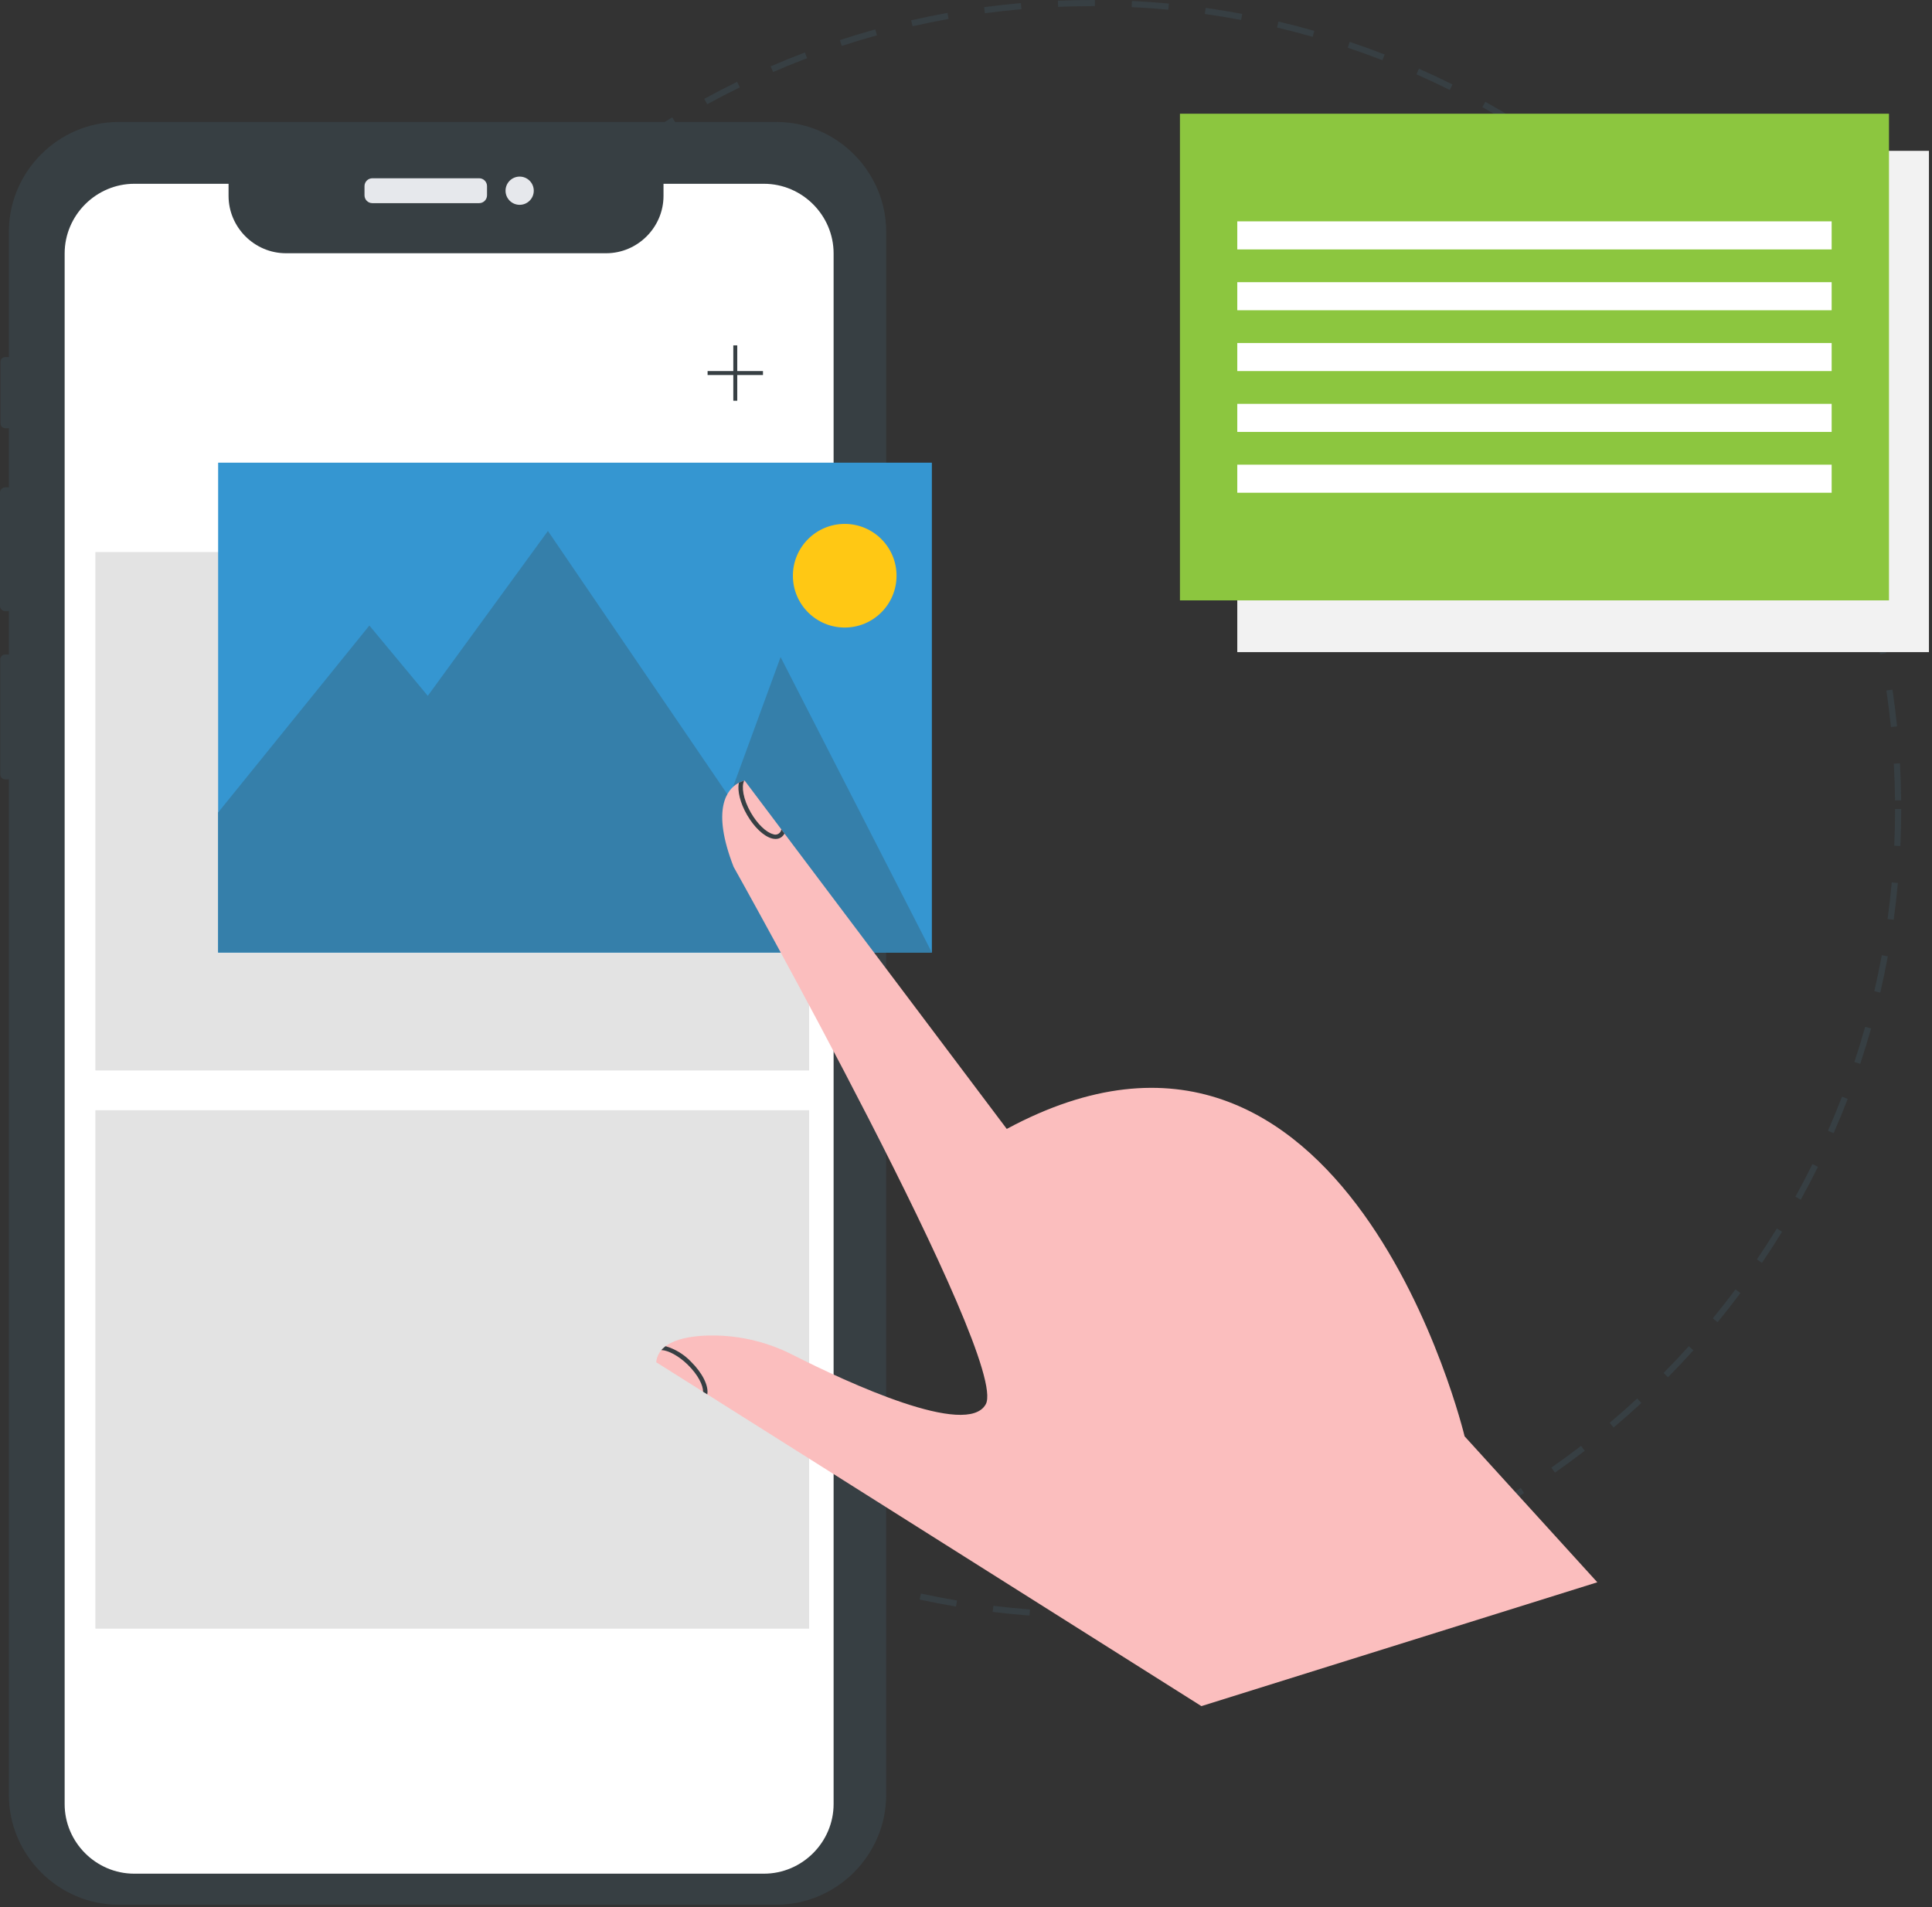 <svg clip-rule="evenodd" fill-rule="evenodd" stroke-linejoin="round" stroke-miterlimit="2" viewBox="0 0 471 465" xmlns="http://www.w3.org/2000/svg"><rect x="0" y="0" width="471" height="465" fill="#333333" stroke="none"/><path d="m266.248 394.5c-2.081 0-4.183-.033-6.246-.097l.046-1.499c2.963.092 5.987.118 8.963.077l.021 1.5c-.927.012-1.855.019-2.784.019zm11.809-.348-.088-1.497c2.967-.175 5.972-.421 8.932-.731l.156 1.491c-2.982.313-6.01.561-9 .737zm-27.072-.234c-3.002-.23-5.999-.528-8.987-.894l.183-1.488c2.949.361 5.949.66 8.918.887zm45.029-1.649-.225-1.482c2.948-.448 5.919-.967 8.827-1.545l.293 1.471c-2.953.586-5.919 1.105-8.895 1.556zm-62.951-.549c-2.969-.503-5.925-1.074-8.868-1.712l.319-1.466c2.905.631 5.866 1.202 8.799 1.699zm80.661-2.971-.36-1.456c2.9-.718 5.784-1.502 8.649-2.35l.426 1.438c-2.867.85-5.799 1.647-8.715 2.368zm-98.307-.86c-2.91-.774-5.801-1.615-8.672-2.522l.452-1.43c2.833.896 5.729 1.737 8.605 2.502zm115.619-4.276-.493-1.416c2.822-.982 5.622-2.028 8.396-3.138l.557 1.393c-2.795 1.119-5.616 2.172-8.46 3.161zm-132.86-1.175c-2.832-1.041-5.64-2.147-8.42-3.319l.582-1.383c2.76 1.162 5.546 2.261 8.356 3.295zm149.606-5.526-.621-1.365c2.715-1.234 5.402-2.53 8.057-3.888l.683 1.336c-2.676 1.368-5.383 2.674-8.119 3.917zm-166.282-1.495c-2.722-1.298-5.415-2.657-8.075-4.078l.707-1.323c2.64 1.41 5.312 2.759 8.013 4.047zm182.331-6.708-.742-1.303c2.592-1.479 5.15-3.016 7.672-4.611l.801 1.267c-2.541 1.608-5.119 3.157-7.731 4.647zm-198.282-1.814c-2.59-1.541-5.145-3.142-7.662-4.8l.825-1.252c2.498 1.645 5.033 3.233 7.604 4.763zm213.525-7.83-.859-1.229c2.448-1.71 4.856-3.475 7.223-5.295l.914 1.19c-2.385 1.833-4.812 3.611-7.278 5.334zm-228.62-2.112c-2.437-1.77-4.834-3.596-7.188-5.476l.936-1.172c2.336 1.865 4.715 3.677 7.133 5.434zm242.928-8.884-.967-1.147c2.283-1.927 4.521-3.905 6.715-5.933l1.018 1.102c-2.21 2.043-4.466 4.036-6.766 5.978zm-257.046-2.389c-2.265-1.984-4.485-4.02-6.658-6.105l1.038-1.083c2.156 2.07 4.36 4.09 6.608 6.06zm270.3-9.871-1.068-1.053c2.099-2.127 4.15-4.302 6.151-6.522l1.115 1.004c-2.016 2.237-4.083 4.428-6.198 6.571zm-283.33-2.634c-2.074-2.182-4.098-4.41-6.072-6.683l1.133-.982c1.959 2.255 3.968 4.466 6.026 6.631zm295.42-10.785-1.158-.952c1.897-2.31 3.742-4.663 5.533-7.057l1.201.898c-1.804 2.413-3.663 4.784-5.576 7.111zm-307.253-2.848c-1.867-2.359-3.68-4.761-5.437-7.203l1.217-.876c1.744 2.423 3.544 4.807 5.396 7.149zm318.075-11.622-1.241-.843c1.68-2.474 3.304-4.987 4.869-7.535l1.279.785c-1.578 2.568-3.214 5.099-4.907 7.593zm-328.613-3.022c-1.643-2.519-3.228-5.074-4.755-7.665l1.292-.762c1.515 2.571 3.088 5.107 4.719 7.606zm338.074-12.383-1.312-.725c1.447-2.62 2.834-5.272 4.159-7.955l1.345.665c-1.336 2.703-2.734 5.376-4.192 8.015zm-347.228-3.154c-1.405-2.657-2.749-5.345-4.031-8.063l1.356-.64c1.273 2.697 2.607 5.365 4.001 8.001zm355.239-13.062-1.374-.602c1.201-2.743 2.338-5.514 3.411-8.309l1.401.538c-1.082 2.817-2.228 5.609-3.438 8.373zm-362.927-3.237c-1.155-2.772-2.246-5.571-3.273-8.393l1.41-.512c1.019 2.8 2.101 5.577 3.247 8.328zm369.413-13.662-1.424-.471c.936-2.821 1.82-5.704 2.625-8.57l1.445.406c-.816 2.898-1.698 5.777-2.646 8.635zm-375.575-3.287c-.897-2.874-1.728-5.768-2.493-8.68l1.451-.381c.756 2.88 1.588 5.778 2.474 8.615zm380.464-14.096-1.461-.34c.675-2.91 1.283-5.835 1.825-8.773l1.475.271c-.545 2.961-1.158 5.909-1.839 8.842zm-385.046-3.371c-.628-2.944-1.189-5.902-1.682-8.872l1.48-.246c.489 2.947 1.046 5.883 1.669 8.805zm388.315-14.387-1.487-.204c.403-2.938.744-5.933 1.013-8.904l1.494.135c-.272 2.998-.612 5.99-1.02 8.973zm-391.271-3.425c-.355-2.989-.643-5.986-.863-8.988l1.496-.11c.217 2.973.506 5.973.857 8.921zm392.902-14.557-1.499-.067c.134-2.972.202-5.987.202-8.96h1.5c0 2.996-.068 6.033-.203 9.027zm-394.22-3.451c-.083-3.01-.099-6.021-.048-9.032l1.5.026c-.051 2.988-.035 5.977.048 8.965zm392.912-7.669c-.032-2.988-.13-5.975-.295-8.959l1.497-.084c.166 2.994.266 6.031.298 9.027zm-391.104-10.292-1.497-.094c.187-2.997.446-6.024.768-8.997l1.491.161c-.32 2.951-.576 5.955-.762 8.93zm390.107-7.601c-.3-2.957-.672-5.949-1.108-8.893l1.484-.219c.438 2.966.814 5.981 1.117 8.96zm-388.177-10.214-1.483-.229c.46-2.967.994-5.958 1.588-8.89l1.47.297c-.592 2.928-1.117 5.87-1.575 8.822zm385.556-7.511c-.574-2.932-1.213-5.852-1.919-8.755l1.457-.354c.711 2.925 1.356 5.866 1.934 8.821zm-382.003-10.051-1.455-.365c.732-2.92 1.532-5.823 2.398-8.707l1.436.431c-.859 2.862-1.652 5.743-2.379 8.641zm377.763-7.36c-.84-2.867-1.745-5.715-2.716-8.54l1.418-.488c.979 2.847 1.892 5.717 2.738 8.606zm-372.6-9.826-1.415-.497c1.002-2.847 2.068-5.67 3.199-8.468l1.391.562c-1.122 2.776-2.181 5.578-3.175 8.403zm366.775-7.121c-1.099-2.771-2.26-5.516-3.483-8.234l1.368-.616c1.233 2.739 2.403 5.506 3.51 8.298zm-360.042-9.526-1.363-.627c1.259-2.74 2.58-5.451 3.963-8.131l1.333.687c-1.373 2.66-2.684 5.351-3.933 8.071zm352.701-6.777c-1.349-2.66-2.758-5.29-4.227-7.886l1.305-.739c1.48 2.616 2.901 5.266 4.26 7.947zm-344.468-9.172-1.3-.749c1.504-2.612 3.068-5.189 4.69-7.729l1.264.807c-1.61 2.521-3.161 5.079-4.654 7.671zm335.656-6.402c-1.588-2.527-3.233-5.018-4.933-7.471l1.232-.855c1.714 2.472 3.371 4.982 4.971 7.529zm-326.002-8.717-1.226-.865c1.737-2.462 3.529-4.884 5.375-7.265l1.185.919c-1.832 2.363-3.611 4.767-5.334 7.211zm315.798-5.994c-1.812-2.374-3.678-4.707-5.596-6.996l1.15-.963c1.932 2.307 3.812 4.657 5.639 7.048zm-304.808-8.175-1.141-.972c1.94-2.28 3.963-4.548 6.011-6.743l1.096 1.023c-2.039 2.186-4.028 4.417-5.966 6.692zm293.303-5.556c-2.022-2.2-4.093-4.354-6.212-6.46l1.058-1.064c2.135 2.122 4.221 4.292 6.258 6.509zm-281.074-7.548-1.049-1.072c2.152-2.105 4.352-4.161 6.597-6.166l.999 1.119c-2.228 1.99-4.411 4.03-6.547 6.119zm268.363-5.085c-2.214-2.008-4.473-3.965-6.776-5.871l.957-1.155c2.32 1.92 4.596 3.892 6.827 5.915zm-254.999-6.849-.947-1.163c2.333-1.899 4.709-3.746 7.126-5.538l.894 1.205c-2.399 1.779-4.757 3.612-7.073 5.497zm241.186-4.58c-2.389-1.798-4.818-3.543-7.286-5.232l.846-1.238c2.487 1.701 4.935 3.459 7.342 5.272zm-226.8-6.082-.837-1.245c2.495-1.678 5.029-3.3 7.598-4.863l.779 1.282c-2.55 1.551-5.064 3.16-7.54 4.826zm211.995-4.044c-2.544-1.574-5.124-3.09-7.737-4.546l.73-1.31c2.619 1.459 5.242 3 7.796 4.58zm-196.704-5.257-.72-1.317c2.637-1.442 5.306-2.824 8.005-4.145l.66 1.347c-2.679 1.311-5.328 2.683-7.945 4.115zm181.028-3.476c-2.679-1.335-5.389-2.608-8.127-3.818l.607-1.372c2.744 1.213 5.5 2.508 8.189 3.848zm-164.962-4.383-.596-1.376c2.756-1.194 5.539-2.325 8.346-3.392l.533 1.402c-2.786 1.059-5.548 2.181-8.283 3.366zm148.539-2.876c-2.793-1.082-5.61-2.101-8.449-3.054l.478-1.422c2.85.957 5.715 1.992 8.513 3.078zm-131.807-3.477-.467-1.426c2.861-.937 5.743-1.809 8.644-2.614l.401 1.445c-2.879.799-5.739 1.664-8.578 2.595zm114.798-2.231c-2.873-.819-5.765-1.571-8.673-2.257l.344-1.46c2.917.688 5.857 1.453 8.74 2.275zm-97.532-2.561-.334-1.463c2.923-.667 5.9-1.275 8.848-1.807l.267 1.476c-2.94.53-5.868 1.129-8.781 1.794zm80.091-1.55c-2.936-.551-5.885-1.035-8.843-1.45l.208-1.486c2.97.417 5.968.909 8.912 1.461zm-62.456-1.633-.199-1.486c2.969-.397 5.989-.73 8.975-.99l.131 1.494c-2.964.259-5.96.589-8.907.982zm44.712-.86c-2.974-.28-5.955-.493-8.939-.637l.073-1.499c2.999.146 6.029.362 9.006.642zm-26.861-.697-.063-1.499c2.757-.115 5.566-.173 8.352-.174l.679.001-.005 1.5-.674-.001c-2.764.001-5.527.059-8.289.173z" fill="#373f43" fill-rule="nonzero"/><path d="m218.985 130.057v49.26c-.007.94-.778 1.711-1.718 1.718h-1.222v256.612c-.001 14.688-12.087 26.774-26.775 26.775h-160.342c-14.685-.001-26.768-12.085-26.768-26.77v-247.617h-.885c-.663-.003-1.208-.545-1.215-1.208v-28.035c.003-.665.55-1.212 1.215-1.215h.885v-10.56h-.893c-.696-.007-1.265-.579-1.267-1.275v-27.652c.005-.693.574-1.263 1.267-1.268h.893v-14.415h-.909c-.615-.003-1.12-.508-1.124-1.123v-15.092c.002-.618.507-1.127 1.125-1.132h.908v-30.555c.001-14.684 12.084-26.767 26.768-26.768h160.342c14.686 0 26.771 12.082 26.775 26.768v71.835h1.222c.94.006 1.711.777 1.718 1.717z" fill="#373f43" fill-rule="nonzero"/><path d="m118.73 45.374c0-1.046-.86-1.906-1.906-1.907h-26.055c-1.046.001-1.906.861-1.906 1.907v2.252c0 1.052.854 1.906 1.906 1.906h26.055c1.045-.001 1.905-.861 1.906-1.906z" fill="#e6e8ec"/><circle cx="126.686" cy="46.5" fill="#e6e8ec" r="3.44"/><path d="m203.224 61.794v378.073c-.005 9.316-7.672 16.98-16.988 16.98h-153.517c-9.303 0-16.958-7.655-16.958-16.958v-378.09c0-9.319 7.668-16.987 16.987-16.987h22.973v2.947c0 7.674 6.314 13.988 13.988 13.988h78.06c7.673 0 13.987-6.314 13.987-13.988v-2.947h24.486c9.316 0 16.982 7.666 16.982 16.982z" fill="#fff" fill-rule="nonzero"/><path d="m23.254 134.599h174v126.401h-174zm0 136.104h174v126.401h-174z" fill="#767676" fill-opacity=".2"/><path d="m301.636 36.779h168.618v122.221h-168.618z" fill="#f2f2f2"/><circle cx="179.254" cy="90.959" fill="#fff" r="15"/><path d="m186.004 90.477h-6.268v-6.268h-.964v6.268h-6.268v.965h6.268v6.267h.964v-6.267h6.268z" fill="#373f43" fill-rule="nonzero"/><path d="m53.18 112.811h173.999v119.445h-173.999z" fill="#3596d1"/><path d="m227.18 232.256-36.88-72.043-12.506 34.142-44.218-64.89-29.287 40.197-14.239-17.145-36.87 45.583v34.156z" fill="#357faa" fill-rule="nonzero"/><circle cx="205.932" cy="140.376" fill="#ffc814" r="12.634"/><path d="m389.408 385.796-96.518 30.196-120.066-75.764-.006-.006-.393-.242-.065-.043-.954-.599-11.432-7.193c.022-.194.049-.383.087-.566.175-.889.58-1.717 1.175-2.4.207-.245.435-.472.68-.679h.005c.108-.092.221-.183.34-.27.118-.091.242-.178.372-.258 2.21-1.483 5.543-2.114 9.015-2.303 7.499-.356 14.961 1.262 21.639 4.691 13.496 6.827 42.506 20.258 47.03 12.03 5.931-10.784-61.47-131.028-61.47-131.028-5.549-14.262-1.489-18.921 1.057-20.387.073-.043.146-.084.221-.124.412-.211.846-.376 1.294-.491.041-.012.082-.021.124-.027l8.94 11.884.135.178.48.642.145.194 54.196 72.027c83.038-44.754 111.617 74.951 111.617 74.951z" fill="#fbbebe" fill-rule="nonzero"/><path d="m191.243 203.231c-.402.827-1.254 1.345-2.173 1.321-.299-.001-.596-.041-.884-.119-2.006-.539-4.33-2.739-6.066-5.742-1.693-2.934-2.389-5.883-1.995-7.84.412-.211.846-.376 1.294-.491-.696 1.364-.281 4.465 1.639 7.791 1.569 2.723 3.693 4.783 5.403 5.236.179.075.371.114.566.114.735 0 1.363-.554 1.456-1.284l.135.178.48.642zm-18.818 136.749-.065-.043-.954-.599c.005-1.537-1.16-4.055-3.732-6.584-2.173-2.119-4.696-3.51-6.438-3.575.207-.245.435-.472.68-.679h.005c.108-.092.221-.183.34-.27 2.347.693 4.474 1.987 6.168 3.753 2.826 2.777 4.379 5.942 3.996 7.997z" fill="#373f43" fill-rule="nonzero"/><path d="m287.659 27.727h172.853v118.658h-172.853z" fill="#8cc63f"/><path d="m301.636 53.969h144.9v6.846h-144.9zm0 14.832h144.9v6.846h-144.9zm0 14.832h144.9v6.846h-144.9zm0 14.833h144.9v6.846h-144.9zm0 14.832h144.9v6.846h-144.9z" fill="#fff"/></svg>